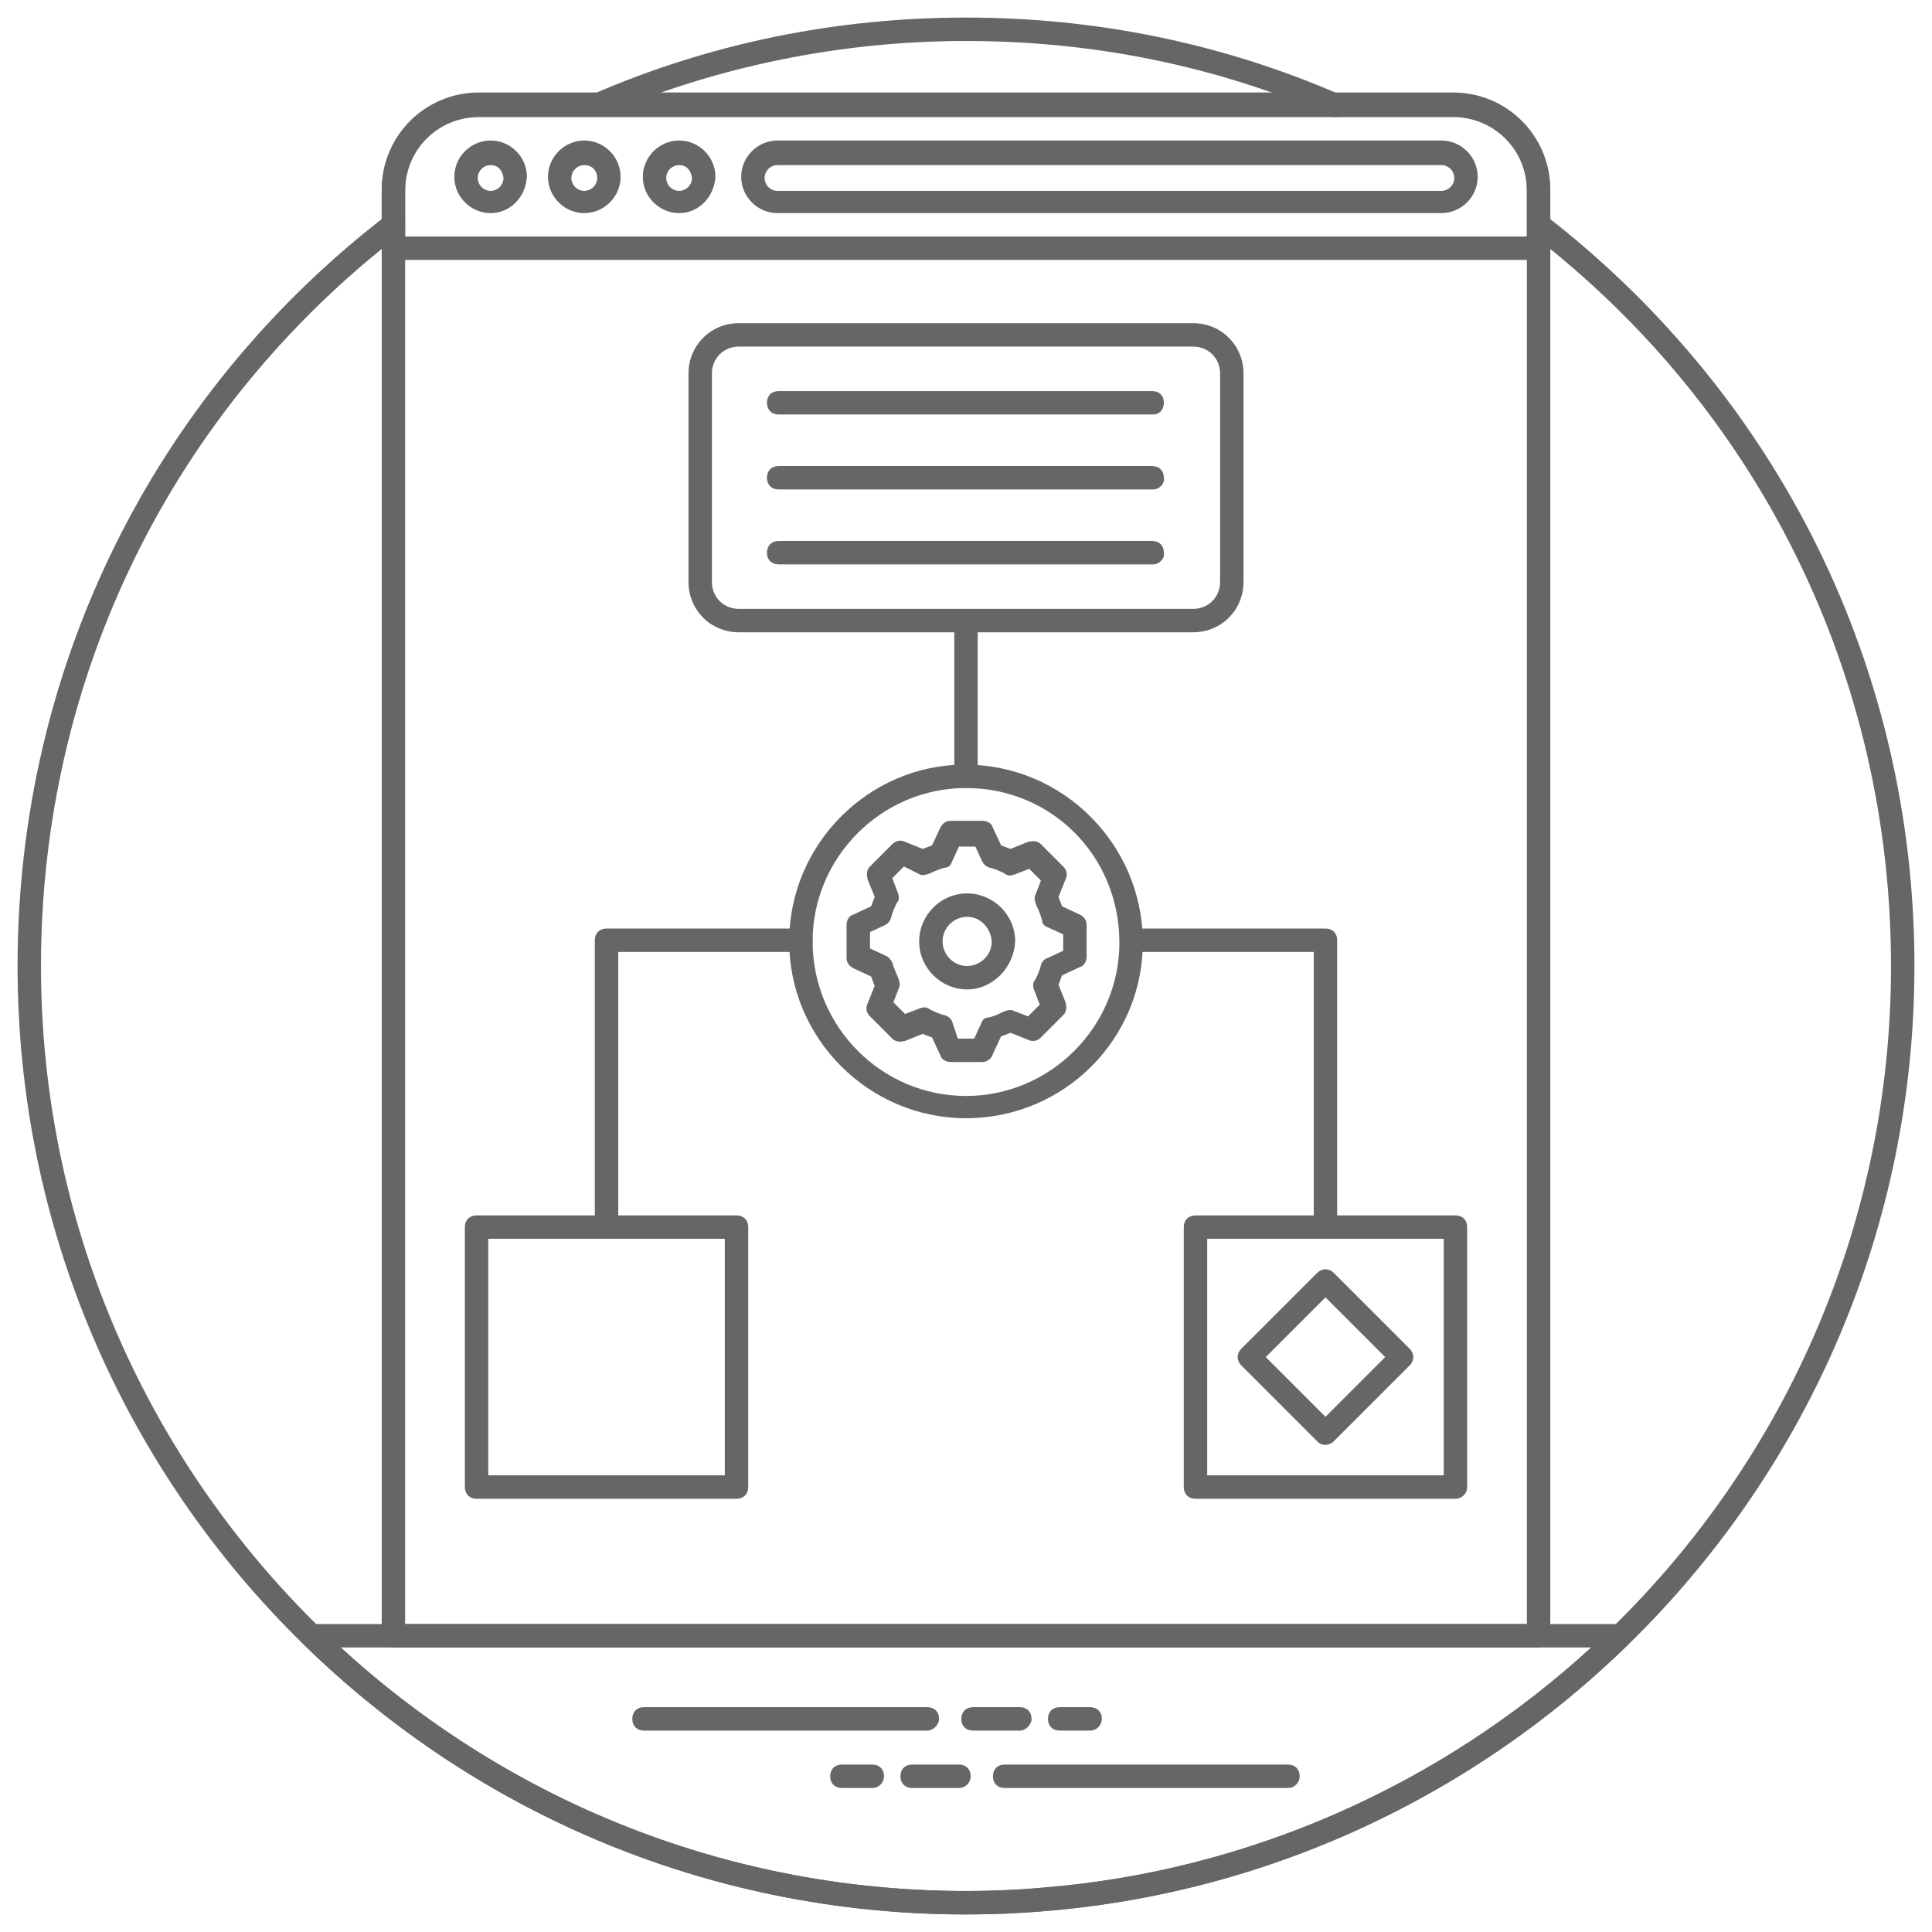 <svg height='100px' width='100px'  fill="#666666" xmlns="http://www.w3.org/2000/svg" xmlns:xlink="http://www.w3.org/1999/xlink" version="1.1" x="0px" y="0px" viewBox="0 0 165 165" enable-background="new 0 0 165 165" xml:space="preserve"><g><g><g><g><path d="M41.9,18.2c-1.7,0-3.1-1.4-3.1-3.1c0-1.7,1.4-3.1,3.1-3.1c1.7,0,3.1,1.4,3.1,3.1C44.9,16.8,43.6,18.2,41.9,18.2z       M41.9,14.1c-0.6,0-1.1,0.5-1.1,1.1c0,0.6,0.5,1.1,1.1,1.1c0.6,0,1.1-0.5,1.1-1.1C42.9,14.5,42.5,14.1,41.9,14.1z"></path></g></g><g><g><path d="M49.9,18.2c-1.7,0-3.1-1.4-3.1-3.1c0-1.7,1.4-3.1,3.1-3.1c1.7,0,3.1,1.4,3.1,3.1C53,16.8,51.6,18.2,49.9,18.2z       M49.9,14.1c-0.6,0-1.1,0.5-1.1,1.1c0,0.6,0.5,1.1,1.1,1.1s1.1-0.5,1.1-1.1C51,14.5,50.5,14.1,49.9,14.1z"></path></g></g><g><g><path d="M58,18.2c-1.7,0-3.1-1.4-3.1-3.1c0-1.7,1.4-3.1,3.1-3.1c1.7,0,3.1,1.4,3.1,3.1C61,16.8,59.7,18.2,58,18.2z M58,14.1      c-0.6,0-1.1,0.5-1.1,1.1c0,0.6,0.5,1.1,1.1,1.1c0.6,0,1.1-0.5,1.1-1.1C59,14.5,58.6,14.1,58,14.1z"></path></g></g><g><g><path d="M123.1,18.2H66.4c-1.7,0-3.1-1.4-3.1-3.1c0-1.7,1.4-3.1,3.1-3.1h56.7c1.7,0,3.1,1.4,3.1,3.1      C126.2,16.8,124.8,18.2,123.1,18.2z M66.4,14.1c-0.6,0-1.1,0.5-1.1,1.1c0,0.6,0.5,1.1,1.1,1.1h56.7c0.6,0,1.1-0.5,1.1-1.1      c0-0.6-0.5-1.1-1.1-1.1H66.4z"></path></g></g></g><g><g><path d="M82.5,163.5c-44.7,0-81-36.3-81-81C1.5,57.2,13,33.8,33,18.4c0.4-0.3,1.1-0.3,1.4,0.2c0.3,0.4,0.3,1.1-0.2,1.4     C14.7,35,3.5,57.8,3.5,82.5c0,43.6,35.4,79,79,79c43.6,0,79-35.4,79-79c0-24.7-11.2-47.5-30.7-62.5c-0.4-0.3-0.5-1-0.2-1.4     c0.3-0.4,1-0.5,1.4-0.2c20,15.5,31.5,38.8,31.5,64.1C163.5,127.2,127.2,163.5,82.5,163.5z"></path></g></g><g><g><path d="M114.1,10c-0.1,0-0.3,0-0.4-0.1c-9.9-4.3-20.4-6.4-31.2-6.4c-10.8,0-21.4,2.2-31.2,6.4c-0.5,0.2-1.1,0-1.3-0.5     c-0.2-0.5,0-1.1,0.5-1.3c10.1-4.4,20.9-6.6,32-6.6c11.1,0,21.9,2.2,32,6.6c0.5,0.2,0.7,0.8,0.5,1.3C114.9,9.8,114.5,10,114.1,10z     "></path></g></g><g><g><path d="M82.5,163.5c-21.3,0-41.4-8.2-56.6-23.1c-0.3-0.3-0.4-0.7-0.2-1.1c0.2-0.4,0.5-0.6,0.9-0.6h111.8c0.4,0,0.8,0.2,0.9,0.6     c0.2,0.4,0.1,0.8-0.2,1.1c-13.5,13.2-31.2,21.3-49.8,22.8C87.1,163.4,84.8,163.5,82.5,163.5z M29.1,140.7     c14.6,13.4,33.5,20.8,53.4,20.8c2.2,0,4.5-0.1,6.6-0.3c17.4-1.4,33.9-8.7,46.8-20.5H29.1z"></path></g></g><g><g><g><g><path d="M79.2,147.8H55c-0.6,0-1-0.4-1-1c0-0.6,0.4-1,1-1h24.2c0.6,0,1,0.4,1,1C80.2,147.3,79.7,147.8,79.2,147.8z"></path></g></g><g><g><path d="M87.1,147.8h-4c-0.6,0-1-0.4-1-1c0-0.6,0.4-1,1-1h4c0.6,0,1,0.4,1,1C88.1,147.3,87.6,147.8,87.1,147.8z"></path></g></g><g><g><path d="M93.1,147.8h-2.6c-0.6,0-1-0.4-1-1c0-0.6,0.4-1,1-1h2.6c0.6,0,1,0.4,1,1C94.1,147.3,93.7,147.8,93.1,147.8z"></path></g></g></g><g><g><g><path d="M110,152.7H85.8c-0.6,0-1-0.4-1-1c0-0.6,0.4-1,1-1H110c0.6,0,1,0.4,1,1C111,152.2,110.6,152.7,110,152.7z"></path></g></g><g><g><path d="M81.9,152.7h-4c-0.6,0-1-0.4-1-1c0-0.6,0.4-1,1-1h4c0.6,0,1,0.4,1,1C82.9,152.2,82.5,152.7,81.9,152.7z"></path></g></g><g><g><path d="M74.5,152.7h-2.6c-0.6,0-1-0.4-1-1c0-0.6,0.4-1,1-1h2.6c0.6,0,1,0.4,1,1C75.5,152.2,75.1,152.7,74.5,152.7z"></path></g></g></g></g><g><g><path d="M131.4,140.7H33.6c-0.6,0-1-0.4-1-1V16.3c0-4.6,3.7-8.3,8.3-8.3h83.2c4.6,0,8.3,3.7,8.3,8.3v123.4     C132.4,140.3,131.9,140.7,131.4,140.7z M34.6,138.7h95.8V16.3c0-3.5-2.8-6.3-6.3-6.3H40.9c-3.5,0-6.3,2.8-6.3,6.3V138.7z"></path></g></g><g><g><path d="M131.4,22.2H33.6c-0.6,0-1-0.4-1-1v-5c0-4.6,3.7-8.3,8.3-8.3h83.2c4.6,0,8.3,3.7,8.3,8.3v5     C132.4,21.8,131.9,22.2,131.4,22.2z M34.6,20.2h95.8v-4c0-3.5-2.8-6.3-6.3-6.3H40.9c-3.5,0-6.3,2.8-6.3,6.3V20.2z"></path></g></g><g><g><path d="M113.2,105.8c-0.6,0-1-0.4-1-1V81.3H96.7c-0.6,0-1-0.4-1-1c0-0.6,0.4-1,1-1h16.5c0.6,0,1,0.4,1,1v24.5     C114.2,105.4,113.7,105.8,113.2,105.8z"></path></g></g><g><g><path d="M82.5,67.3c-0.6,0-1-0.4-1-1V53c0-0.6,0.4-1,1-1c0.6,0,1,0.4,1,1v13.3C83.5,66.8,83.1,67.3,82.5,67.3z"></path></g></g><g><g><path d="M51.8,105.8c-0.6,0-1-0.4-1-1V80.3c0-0.6,0.4-1,1-1h16.6c0.6,0,1,0.4,1,1c0,0.6-0.4,1-1,1H52.8v23.5     C52.8,105.4,52.4,105.8,51.8,105.8z"></path></g></g><g><g><path d="M82.5,95.5c-8.3,0-15.1-6.8-15.1-15.1c0-8.3,6.8-15.1,15-15.1c8.4,0,15.1,6.8,15.2,15C97.7,88.7,90.9,95.5,82.5,95.5z      M82.5,67.3c-7.2,0-13.1,5.9-13.1,13.1c0,7.3,5.9,13.2,13.1,13.2c7.2,0,13.1-5.9,13.1-13.1C95.6,73.1,89.8,67.3,82.5,67.3z"></path></g></g><g><g><g><path d="M83.9,90.7h-2.7c-0.4,0-0.8-0.2-0.9-0.6l-0.7-1.5c-0.3-0.1-0.5-0.2-0.8-0.3l-1.5,0.6c-0.4,0.1-0.8,0.1-1.1-0.2l-1.9-1.9      c-0.3-0.3-0.4-0.7-0.2-1.1l0.6-1.5c-0.1-0.3-0.2-0.5-0.3-0.8l-1.5-0.7c-0.4-0.2-0.6-0.5-0.6-0.9V79c0-0.4,0.2-0.8,0.6-0.9      l1.5-0.7c0.1-0.3,0.2-0.5,0.3-0.8l-0.6-1.5c-0.1-0.4-0.1-0.8,0.2-1.1l1.9-1.9c0.3-0.3,0.7-0.4,1.1-0.2l1.5,0.6      c0.3-0.1,0.5-0.2,0.8-0.3l0.7-1.5c0.2-0.4,0.5-0.6,0.9-0.6h2.7c0.4,0,0.8,0.2,0.9,0.6l0.7,1.5c0.3,0.1,0.5,0.2,0.8,0.3l1.5-0.6      c0.4-0.1,0.8-0.1,1.1,0.2l1.9,1.9c0.3,0.3,0.4,0.7,0.2,1.1l-0.6,1.5c0.1,0.3,0.2,0.5,0.3,0.8l1.5,0.7c0.4,0.2,0.6,0.5,0.6,0.9      v2.7c0,0.4-0.2,0.8-0.6,0.9l-1.5,0.7c-0.1,0.3-0.2,0.5-0.3,0.8l0.6,1.5c0.1,0.4,0.1,0.8-0.2,1.1l-1.9,1.9      c-0.3,0.3-0.7,0.4-1.1,0.2l-1.5-0.6c-0.2,0.1-0.5,0.2-0.8,0.3l-0.7,1.5C84.7,90.4,84.3,90.7,83.9,90.7z M81.8,88.7h1.4l0.6-1.3      c0.1-0.3,0.3-0.5,0.6-0.5c0.5-0.1,0.9-0.3,1.3-0.5c0.3-0.1,0.6-0.2,0.8-0.1l1.3,0.5l1-1l-0.5-1.3c-0.1-0.3-0.1-0.6,0.1-0.8      c0.2-0.4,0.4-0.8,0.5-1.3c0.1-0.3,0.3-0.5,0.6-0.6l1.3-0.6v-1.4l-1.3-0.6c-0.3-0.1-0.5-0.3-0.5-0.6c-0.1-0.4-0.3-0.9-0.5-1.3      c-0.1-0.3-0.2-0.6-0.1-0.8l0.5-1.3l-1-1l-1.3,0.5c-0.3,0.1-0.6,0.1-0.8-0.1c-0.4-0.2-0.8-0.4-1.3-0.5c-0.3-0.1-0.5-0.3-0.6-0.5      l-0.6-1.3h-1.4l-0.6,1.3c-0.1,0.3-0.3,0.5-0.6,0.5c-0.4,0.1-0.9,0.3-1.3,0.5c-0.3,0.1-0.6,0.2-0.8,0.1L77.2,74l-1,1l0.5,1.3      c0.1,0.3,0.1,0.6-0.1,0.8c-0.2,0.4-0.4,0.8-0.5,1.3c-0.1,0.3-0.3,0.5-0.5,0.6l-1.3,0.6v1.4l1.3,0.6c0.3,0.1,0.5,0.4,0.6,0.6      c0.1,0.4,0.3,0.8,0.5,1.3c0.1,0.3,0.2,0.6,0.1,0.8l-0.5,1.3l1,1l1.3-0.5c0.3-0.1,0.6-0.1,0.8,0.1c0.4,0.2,0.8,0.4,1.3,0.5      c0.3,0.1,0.5,0.3,0.6,0.5L81.8,88.7z M82.6,84.5c-2.2,0-4.1-1.8-4.1-4.1c0-2.2,1.8-4.1,4.1-4.1c2.2,0,4.1,1.8,4.1,4.1      C86.6,82.6,84.8,84.5,82.6,84.5z M82.6,78.3c-1.1,0-2.1,0.9-2.1,2.1c0,1.1,0.9,2.1,2.1,2.1c1.1,0,2.1-0.9,2.1-2.1      C84.6,79.2,83.7,78.3,82.6,78.3z"></path></g></g></g><g><g><path d="M62.9,128H40.7c-0.6,0-1-0.4-1-1v-22.2c0-0.6,0.4-1,1-1h22.2c0.6,0,1,0.4,1,1V127C63.9,127.6,63.5,128,62.9,128z      M41.7,126h20.2v-20.2H41.7V126z"></path></g></g><g><g><path d="M124.3,128h-22.2c-0.6,0-1-0.4-1-1v-22.2c0-0.6,0.4-1,1-1h22.2c0.6,0,1,0.4,1,1V127C125.3,127.6,124.8,128,124.3,128z      M103.1,126h20.2v-20.2h-20.2V126z"></path></g></g><g><g><path d="M113.2,123.4c-0.3,0-0.5-0.1-0.7-0.3l-6.5-6.5c-0.4-0.4-0.4-1,0-1.4l6.5-6.5c0.4-0.4,1-0.4,1.4,0l6.5,6.5     c0.4,0.4,0.4,1,0,1.4l-6.5,6.5C113.7,123.3,113.4,123.4,113.2,123.4z M108.1,115.9l5.1,5.1l5.1-5.1l-5.1-5.1L108.1,115.9z"></path></g></g><g><g><path d="M101.9,54H63.1c-2.4,0-4.3-1.9-4.3-4.3V31.9c0-2.4,1.9-4.3,4.3-4.3h38.8c2.4,0,4.3,1.9,4.3,4.3v17.8     C106.2,52.1,104.3,54,101.9,54z M63.1,29.6c-1.3,0-2.3,1-2.3,2.3v17.8c0,1.3,1,2.3,2.3,2.3h38.8c1.3,0,2.3-1,2.3-2.3V31.9     c0-1.3-1-2.3-2.3-2.3H63.1z"></path></g></g><g><g><g><path d="M98.5,35.4H66.5c-0.6,0-1-0.4-1-1s0.4-1,1-1h31.9c0.6,0,1,0.4,1,1S99,35.4,98.5,35.4z"></path></g></g><g><g><path d="M98.5,41.8H66.5c-0.6,0-1-0.4-1-1c0-0.6,0.4-1,1-1h31.9c0.6,0,1,0.4,1,1C99.5,41.3,99,41.8,98.5,41.8z"></path></g></g><g><g><path d="M98.5,48.2H66.5c-0.6,0-1-0.4-1-1c0-0.6,0.4-1,1-1h31.9c0.6,0,1,0.4,1,1C99.5,47.7,99,48.2,98.5,48.2z"></path></g></g></g></g></svg>
